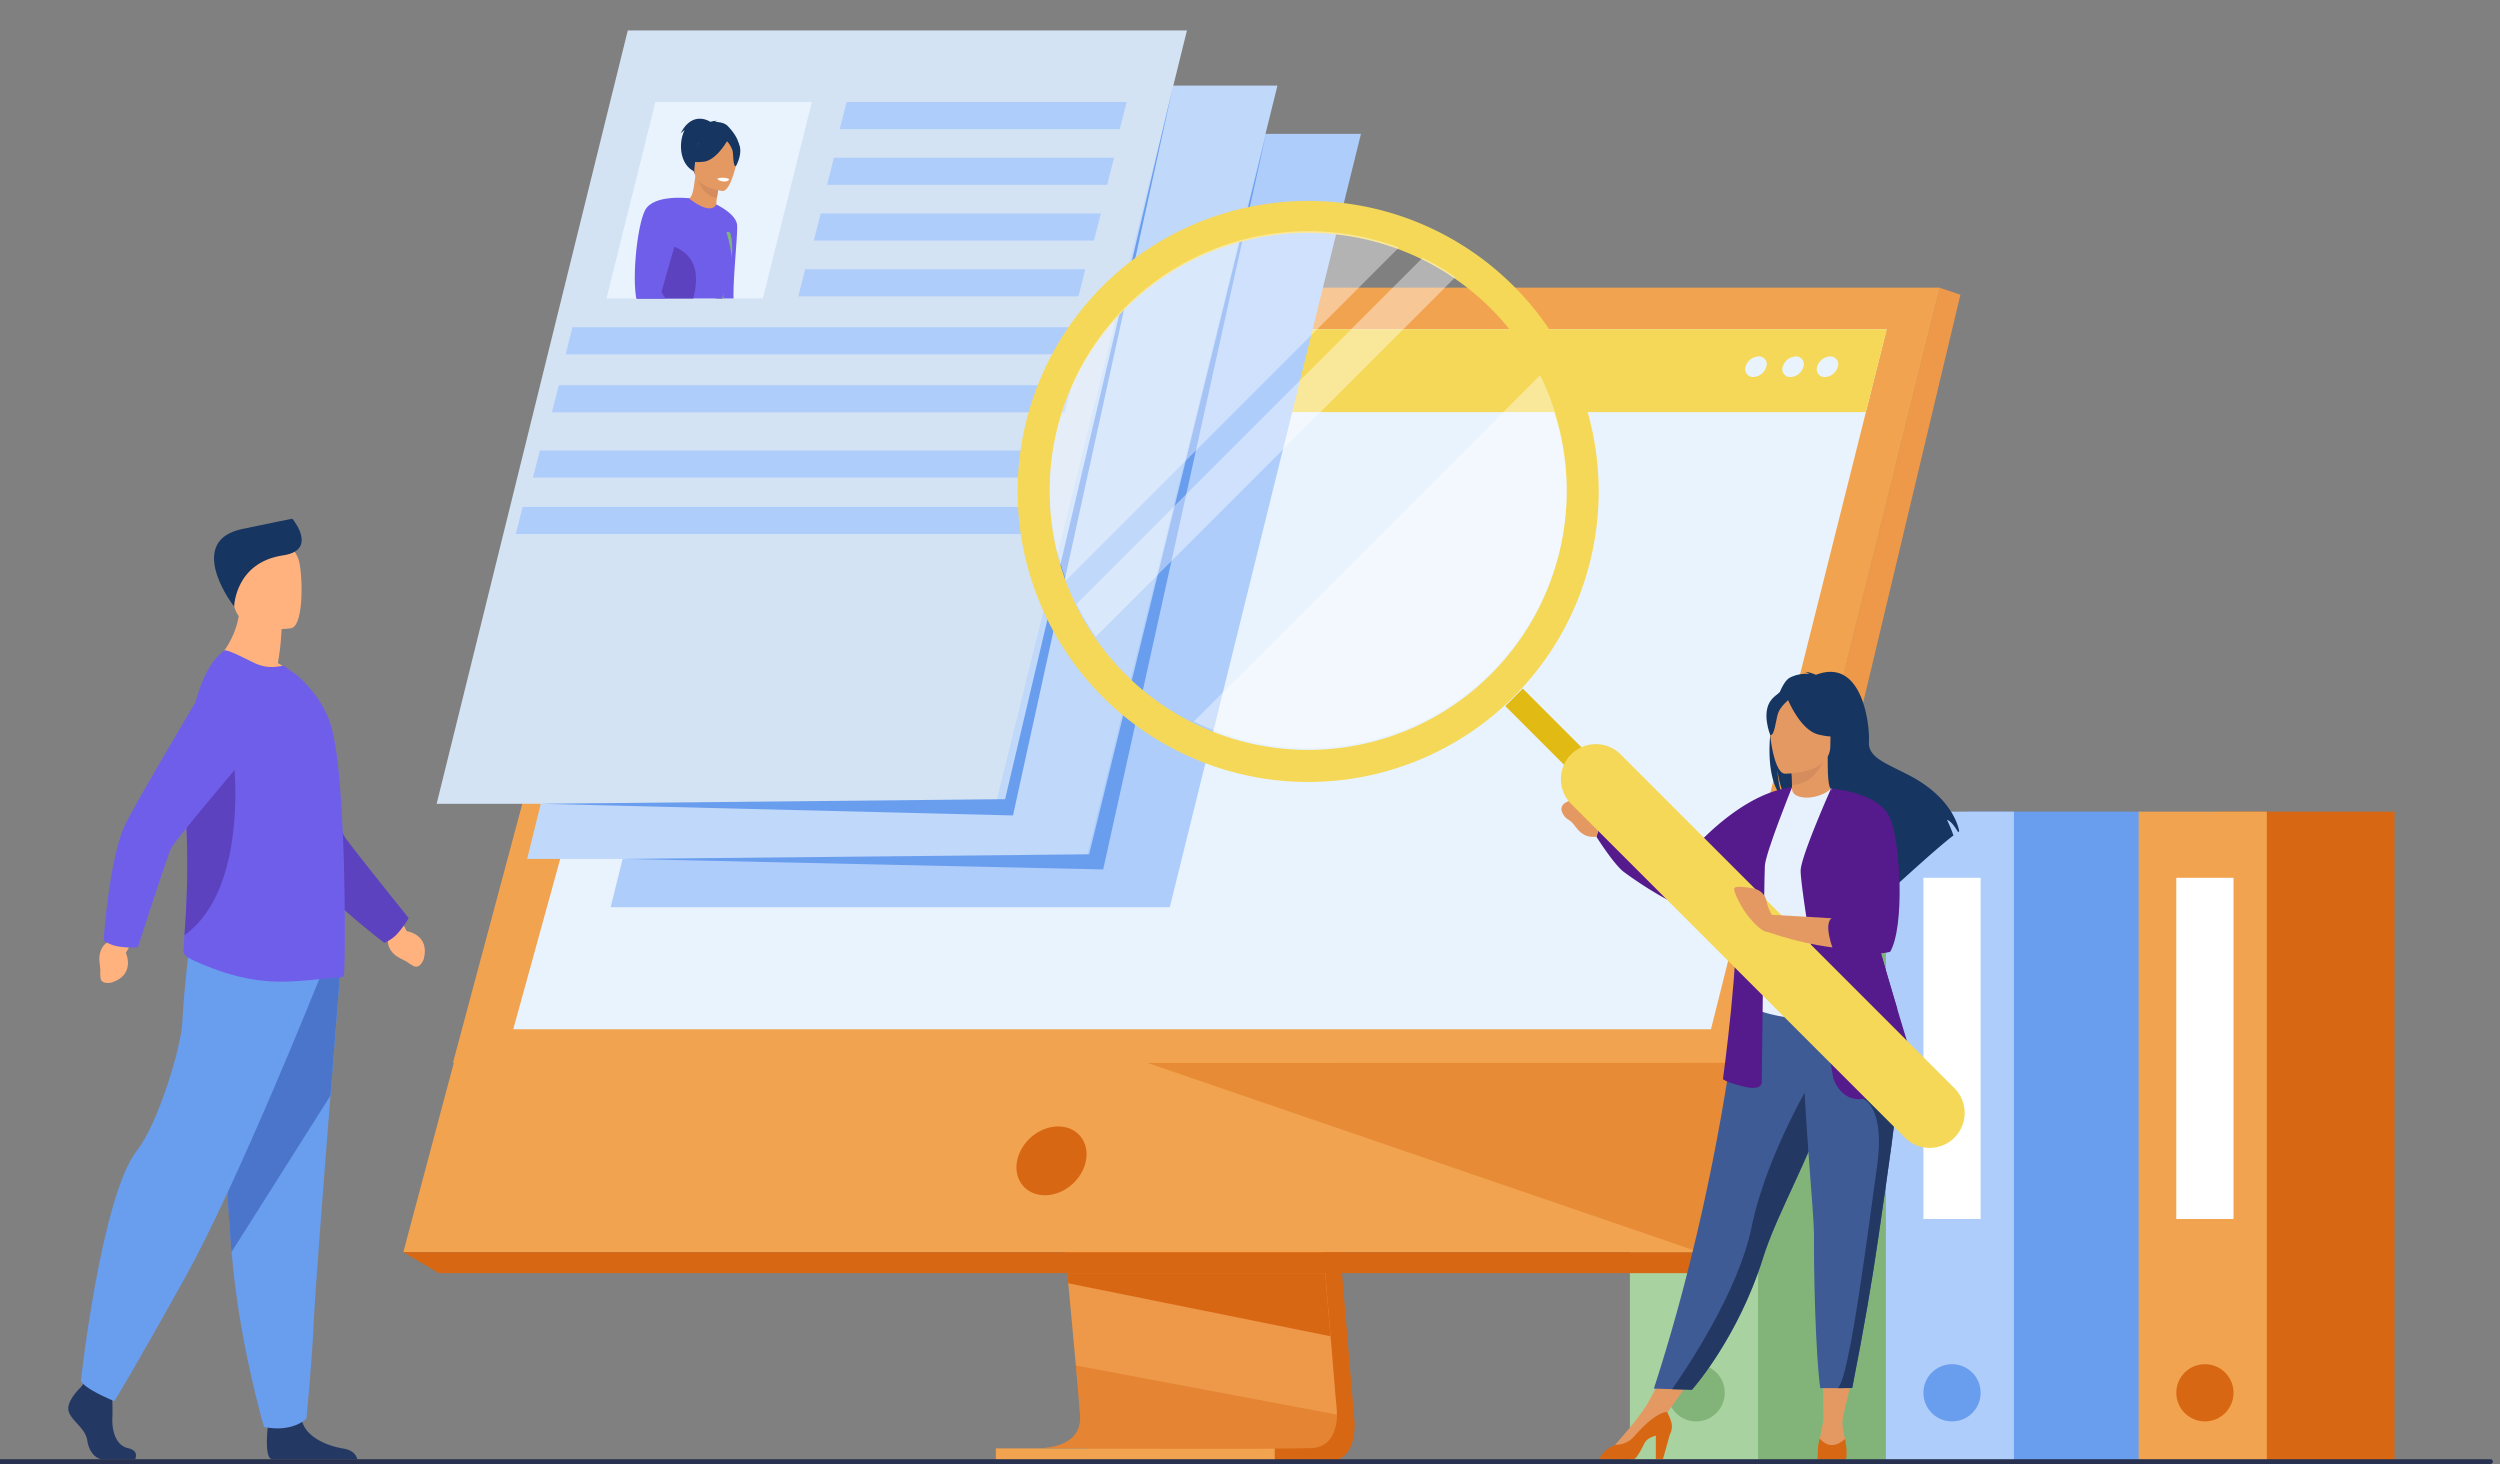 <svg id="Layer_1" data-name="Layer 1" xmlns="http://www.w3.org/2000/svg" xmlns:xlink="http://www.w3.org/1999/xlink" viewBox="0 0 1024 599.65"><rect x="0" y="0" width="1024" height="599.65" fill="#808080" stroke="none"/><defs><style>.cls-1{fill:none;}.cls-2{fill:#82b479;}.cls-3{fill:#a8d29f;}.cls-4{fill:#699dee;}.cls-5{fill:#afcdfb;}.cls-28,.cls-6{fill:#fff;}.cls-10,.cls-7{fill:#d86713;}.cls-8{fill:#f1a34f;}.cls-9{fill:#ee9849;}.cls-10,.cls-28{opacity:0.4;isolation:isolate;}.cls-11{fill:#e9f3fe;}.cls-12{fill:#f5d857;}.cls-13{fill:#233862;}.cls-14{fill:#4a75cb;}.cls-15{fill:#ffb27d;}.cls-16{fill:#163560;}.cls-17{fill:#5d42bf;}.cls-18{fill:#6f5eea;}.cls-19{fill:#c0d8f9;}.cls-20{fill:#d4e3f4;}.cls-21{clip-path:url(#clip-path);}.cls-22{fill:#e49963;}.cls-23{fill:#d68d5d;}.cls-24{fill:#3e5b96;}.cls-25{fill:#e7f1fd;}.cls-26{fill:#551b8c;}.cls-27{fill:#e2ba14;}.cls-29{fill:#283250;}</style><clipPath id="clip-path"><polygon class="cls-1" points="312.46 122.25 248.41 122.25 268.46 41.79 332.51 41.79 312.46 122.25"/></clipPath></defs><rect class="cls-2" x="700.96" y="332.45" width="71.45" height="266.24"/><rect class="cls-3" x="667.61" y="332.45" width="52.5" height="266.24"/><circle class="cls-2" cx="694.74" cy="570.49" r="11.72"/><rect class="cls-4" x="805.77" y="332.45" width="71.45" height="266.24"/><rect class="cls-5" x="772.41" y="332.45" width="52.5" height="266.24"/><circle class="cls-4" cx="799.55" cy="570.49" r="11.72"/><rect class="cls-6" x="787.83" y="359.55" width="23.44" height="139.74"/><rect class="cls-7" x="909.35" y="332.45" width="71.45" height="266.24"/><rect class="cls-8" x="875.99" y="332.45" width="52.5" height="266.24"/><circle class="cls-7" cx="903.13" cy="570.49" r="11.72"/><rect class="cls-6" x="891.41" y="359.55" width="23.44" height="139.74"/><rect class="cls-6" x="682.14" y="361.34" width="23.44" height="139.74"/><path class="cls-7" d="M529.45,280.86l25.19,299.53s2.64,18.2-10.87,18.2H433.25s16.71-3.78,16.51-12.28c-.24-10-29.44-308.27-29.44-308.27Z"/><path class="cls-9" d="M426.08,593.15c4.37,0,88.73.27,110.35,0,9.43-.12,11.08-8.38,11.16-13.73a26.6,26.6,0,0,0-.29-4.46l-.65-7.78L545,547.33l-1.48-17.53-1.89-22.52-1.6-19-17.9-212.83L413,272.59s12.3,124.81,21,215.66c1,10.13,1.89,19.83,2.75,28.89.27,2.89.53,5.72.8,8.48.81,8.59,1.54,16.49,2.18,23.46.34,3.67.65,7.08.94,10.21,1.11,12.25,1.76,20.08,1.77,21.56a12.41,12.41,0,0,1-.22,2.43C440.41,592.83,427.72,593.15,426.08,593.15Z"/><polygon class="cls-8" points="270.53 117.87 794.49 117.87 733.13 364.35 724.73 398.1 696.15 512.9 165.2 512.9 270.53 117.87"/><polygon class="cls-9" points="794.49 117.87 802.99 120.71 707.45 521.48 696.15 512.9 794.49 117.87"/><polygon class="cls-7" points="707.45 521.48 179.77 521.48 165.2 512.9 696.15 512.9 707.45 521.48"/><rect class="cls-8" x="407.89" y="593.27" width="114.25" height="5.43"/><polygon class="cls-7" points="436.94 521.48 437.53 525.63 544.98 547.33 543.5 529.8 542.8 521.48 436.94 521.48"/><path class="cls-10" d="M426.08,593.15c4.37,0,88.73.27,110.35,0,9.43-.12,11.08-8.38,11.16-13.73L440.65,559.3c1.11,12.25,1.76,20.08,1.77,21.56a12.41,12.41,0,0,1-.22,2.43C440.41,592.83,427.72,593.15,426.08,593.15Z"/><polygon class="cls-10" points="469.81 435.3 696.15 512.9 715.48 435.25 469.81 435.3"/><polygon class="cls-8" points="270.53 117.87 794.49 117.87 715.52 435.25 185.52 435.35 270.53 117.87"/><path class="cls-7" d="M416.6,475.49c1.51-7.79,9-14.1,16.83-14.1s12.87,6.31,11.36,14.1-9.05,14.1-16.79,14.1S415.08,483.27,416.6,475.49Z"/><polygon class="cls-11" points="210.23 421.59 700.81 421.59 756.37 200.27 760.63 183.3 764.26 168.82 772.78 134.88 289.27 134.88 279.92 168.82 275.93 183.3 271.25 200.27 210.23 421.59"/><polygon class="cls-12" points="289.27 134.88 772.78 134.88 764.26 168.82 279.92 168.82 289.27 134.88"/><path class="cls-11" d="M749.6,146a3.19,3.19,0,0,1,3.35,3,3.26,3.26,0,0,1-.17,1.2,5.79,5.79,0,0,1-5.3,4.24,3.2,3.2,0,0,1-3.35-3,3.23,3.23,0,0,1,.17-1.2A5.79,5.79,0,0,1,749.6,146Z"/><path class="cls-11" d="M735.5,146a3.19,3.19,0,0,1,3.35,3,3.26,3.26,0,0,1-.17,1.2,5.79,5.79,0,0,1-5.3,4.24,3.2,3.2,0,0,1-3.35-3,3.23,3.23,0,0,1,.17-1.2A5.79,5.79,0,0,1,735.5,146Z"/><path class="cls-11" d="M715,150.22a5.8,5.8,0,0,1,5.31-4.24,3.19,3.19,0,0,1,3.35,3,3.26,3.26,0,0,1-.17,1.2,5.8,5.8,0,0,1-5.3,4.24,3.22,3.22,0,0,1-3.36-3.06A3.16,3.16,0,0,1,715,150.22Z"/><g id="man"><path class="cls-13" d="M33.13,568.18s-6.24,5.79-5,9.9S35,584.93,35.75,590s3.81,7.77,6.55,7.77h13s2-3.54-2.86-4.6-6.71-7-6.4-12.46a99.31,99.31,0,0,0-.46-12.79l-10.36-2.44Z"/><path class="cls-13" d="M146.35,597.72H111.64a3.31,3.31,0,0,1-.68-.2c-2.31-1.16-1.59-10-1.31-12.75.06-.51.09-.81.09-.81s12.19-9.75,13.87-2.28a2.36,2.36,0,0,0,.18.68c2.1,7,11.56,10.16,17,11C145,594.08,146.07,596.5,146.35,597.72Z"/><path class="cls-4" d="M139.37,397.89s-1.85,23.09-4,50.85c-3,37.7-6.51,84-6.86,92.78-.61,15.24-3,39.61-3,39.61s-5.78,5.79-17.36,3.35c0,0-10.32-34.79-13.27-71.6,0-.6-.09-1.21-.14-1.82-2.74-37.46-7-116.36-7-116.36Z"/><path class="cls-14" d="M139.37,397.89s-1.85,23.09-4,50.85L94.8,512.88c0-.6-.09-1.21-.14-1.82-2.74-37.46-7-116.36-7-116.36Z"/><path class="cls-4" d="M130.92,400.64s-33.36,83.62-55.29,123-28.79,50.27-28.79,50.27-12.57-5-13.71-8.46c0,0,8.39-75.86,23.08-94.36,8.3-10.44,18.05-41.8,18.5-52.77s3-32.67,3-32.67Z"/><path class="cls-15" d="M164.65,377.59l1.91,3.8s9.69,1.36,7,11.46c0,0-1.44,4.16-4.11,2.85s-1.36-1.21-5.19-3-6-5.17-5.19-8.29l-.61-3.31Z"/><path class="cls-15" d="M113.81,271.59a99.74,99.74,0,0,0,1.53-14L98.41,244C99,262.73,87,271.75,87,271.75s22.56,11.1,35.59,7A31.28,31.28,0,0,0,113.81,271.59Z"/><path class="cls-15" d="M119.32,257.31s-21.53,3.57-23.55-9.87-6.16-22,7.5-24.89,17.11,1.88,18.88,6.2S124.87,256,119.32,257.31Z"/><path class="cls-16" d="M95.91,248.37s.44-18,20.06-20.9c13.43-2,5.3-13.21,3.76-15,0,0-10.27,2-20.79,4.27C76.88,221.59,93.58,245.69,95.91,248.37Z"/><path class="cls-17" d="M162.39,382.83a36.59,36.59,0,0,0,5-6.79s-24.45-30.4-26.39-33.55-16.84-53.7-16.84-53.7l-37.57-7.62s31.36,64.7,36.55,72.59c8.59,13,34.27,32.43,34.27,32.43A15.64,15.64,0,0,0,162.39,382.83Z"/><path class="cls-18" d="M140.81,399.82a2.16,2.16,0,0,1-1.37.52c-4.9-.07-19.17,2.65-31.25,1.41-10.18-1-19.19-4-28.87-8.33-1.29-.58-4.25-2.15-4.18-3.59s.2-3.86.4-6.73a359.64,359.64,0,0,0,.71-47c-.21-3.69-.32-7.35-.33-11-.1-26.86,5.13-50.63,15.84-58.62.91-.66,6.62,2.22,11.78,4.76,4.76,2.35,8.09,2.3,12.6,1.39l5.93,4.29c5.48,5.09,11.49,12,14.1,22.52,2.22,8.94,3.52,25.07,4.24,41.78.33,7.57.59,15.21.66,22.45v.26c.06.72.06,1.5.06,2.22C141.39,384.8,141.13,399.59,140.81,399.82Z"/><path class="cls-17" d="M75.54,383.1a359.64,359.64,0,0,0,.71-47c-.21-3.69-.32-7.35-.33-11C80.38,314.33,84,306.49,84,306.49H95.26S103.5,362.77,75.54,383.1Z"/><path class="cls-15" d="M53.67,386.59l-2.13,3.68s4.18,8.85-5.74,12.16c0,0-4.27,1.07-4.63-1.88s.26-1.8-.36-6,1-7.9,4.1-8.89l2.43-2.33Z"/><path class="cls-18" d="M48,387.59a36.73,36.73,0,0,0,8.44.47S68.46,351,70,347.59s35.69-43.53,35.69-43.53L91.48,268.45S54.55,330.13,50.8,338.8c-6.2,14.33-8.35,46.44-8.35,46.44A15.42,15.42,0,0,0,48,387.59Z"/></g><polygon class="cls-5" points="479.15 371.58 250.13 371.58 328.42 54.83 557.45 54.83 479.15 371.58"/><polygon class="cls-19" points="444.94 351.82 215.91 351.82 294.21 35.06 523.24 35.06 444.94 351.82"/><polygon class="cls-20" points="407.87 329.23 178.85 329.23 257.14 12.48 486.17 12.48 407.87 329.23"/><polygon class="cls-4" points="518.57 54.83 446.11 349.92 255.71 351.82 451.86 356.13 518.57 54.83"/><polygon class="cls-4" points="480.53 35.06 411.69 327.34 221.29 329.23 414.92 334.01 480.53 35.06"/><polygon class="cls-11" points="312.46 122.25 248.41 122.25 268.46 41.79 332.51 41.79 312.46 122.25"/><polygon class="cls-5" points="458.68 52.9 343.92 52.9 346.75 41.79 461.5 41.79 458.68 52.9"/><polygon class="cls-5" points="453.5 75.72 338.75 75.72 341.57 64.61 456.33 64.61 453.5 75.72"/><polygon class="cls-5" points="448.09 98.55 333.33 98.55 336.16 87.43 450.92 87.43 448.09 98.55"/><polygon class="cls-5" points="441.74 121.37 326.98 121.37 329.81 110.25 444.56 110.25 441.74 121.37"/><polygon class="cls-5" points="441.74 145.13 231.66 145.13 234.49 134.02 444.56 134.02 441.74 145.13"/><polygon class="cls-5" points="436.13 168.9 226.06 168.9 228.88 157.78 438.96 157.78 436.13 168.9"/><polygon class="cls-5" points="428.37 195.65 218.29 195.65 221.12 184.54 431.19 184.54 428.37 195.65"/><polygon class="cls-5" points="421.31 218.76 211.24 218.76 214.06 207.64 424.13 207.64 421.31 218.76"/><g class="cls-21"><path class="cls-22" d="M318.05,130.25s3.75-1.71,5.22-1.19,5.45,2.24,5.36,4-6.48,3.63-10.74,1.55S318.05,130.25,318.05,130.25Z"/><path class="cls-18" d="M319.16,135a2.58,2.58,0,0,1-.26.59c-1.27,2-22.09,2.14-24.47.43-1.06-.76-1.39-11.29-1.42-22.71,0-14.11.36-29.56.36-29.56s8.15,3.78,8.55,8.43-3,32.62-.65,34.33,13.35,1.93,17,3C318.28,129.48,319.84,132.83,319.16,135Z"/><path class="cls-16" d="M298.1,51.64c-1.43-1.49-3.75-1.62-5.25-1.73a2.44,2.44,0,0,1,1.2-.39,8.24,8.24,0,0,0-3.08.39s-7.27-5-12.2,4.76c0,0,.72-.69,1.68-1.45-2.84,5.61-1.89,14.79,4.47,17.22C289.06,72,312.7,66.84,298.1,51.64Z"/><path class="cls-22" d="M293.69,86.05s-4.4,1.65-7.42.38c-2.84-1.18-4.27-5.25-4.23-5.25,1.28-.09,1.86-1.75,2.79-9.12l.55.18,9.24,3.11s-.61,3-1,5.76C293.33,83.47,293.18,85.73,293.69,86.05Z"/><path class="cls-23" d="M294.62,75.35s-.61,3-1,5.76c-5.28-.83-7.46-6-8.26-8.87Z"/><path class="cls-16" d="M284.54,71.08s-2.22-4.75-2.4-8.59c-.12-2.74,2.53-12.5,12.33-9.78a13.68,13.68,0,0,1,5.35,2.86c2,1.74,4.7,5.31.08,13.53l-1.29,2.81Z"/><path class="cls-22" d="M296,78.24S283.43,76.82,284.43,69s.06-13.27,8.13-12.69,9.25,3.76,9.55,6.45S299.34,78.41,296,78.24Z"/><path class="cls-2" d="M296.87,95.94c-.11-.92,1.86-1.34,2.22-.49a17.25,17.25,0,0,1,.74,5c.44,4.39-1.3,10.1-1.3,10.1Z"/><path class="cls-16" d="M302.34,58.37c-1.64-2.6-3.17-2.28-4.08-1.68-2.19-4.41-11.52.34-11.52.34a15,15,0,0,1-6,8.19s2.11,1.71,7.56,1c4.29-.53,8.06-6,9.48-8.37a10,10,0,0,1,2.31,4c.37,2.08.12,6.21,1.33,6.23C301.39,68.17,304.79,62.27,302.34,58.37Z"/><path class="cls-6" d="M293.87,73.14s.1,1,2.59,1.19c0,0,2.09.14,2.17-1A6.68,6.68,0,0,0,293.87,73.14Z"/><path class="cls-2" d="M319.16,135a2.58,2.58,0,0,1-.26.59c-1.27,2-22.09,2.14-24.47.43-1.06-.76-1.4-13.85,1.53-25.14.69,6.76-.58,20.29,3,21.39C302.93,133.49,313.89,133.52,319.16,135Z"/><path class="cls-18" d="M299.22,111.21c-8.26,23.86-4.49,28.17-7.45,30.24,0,0-2.47.71-2.49.73-3.07,2-2.76-.88-11.9,1.75a140.91,140.91,0,0,1-14.75,3.74,28.88,28.88,0,0,1-5,.46c-2.82,0-4.83-.78-5.27-2.75-1.26-5.72,10.07-19,9-29.19v-.26a11.61,11.61,0,0,1,.27-3c1.16-5.46,5.69-13,10.19-19.42,5-7,9.9-12.63,10.24-12.36,9.71,7.6,11.33,2.54,11.33,2.54S302,103.07,299.22,111.21Z"/><path class="cls-17" d="M290.16,141.94h0c-3.06,2-3.64-.64-12.78,2a140.91,140.91,0,0,1-14.75,3.74,29.9,29.9,0,0,0-5,.46c-2.82,0-4.83-.78-5.27-2.75-1.26-5.72,10.07-19,9-29.19v-.26a9.47,9.47,0,0,1,.27-3c1-4.13,4.72-8.28,9.07-14.46,2,2.78,19.95,2.19,12.63,26C281.07,131.86,289.82,136,290.16,141.94Z"/><path class="cls-22" d="M289.15,143.08s4-.42,5.66.53,5,3.25,4.53,4.19-4.72.92-6.37-.29-3.11-.14-5.19-1.14S289.15,143.08,289.15,143.08Z"/><path class="cls-18" d="M282,81.18s-14.3-1.66-17.75,4.89-5.8,30.86-3,38.62,22.77,20.36,25.08,21.06,4.25-2.75,4.21-3.16S270.63,121.3,271,119.45,282,81.18,282,81.18Z"/></g><polygon class="cls-22" points="759.64 560.18 754.54 581.69 746.89 581.64 746.61 560.18 759.64 560.18"/><polygon class="cls-22" points="695.3 561.1 680.77 581.69 675.11 574.42 683.86 558.27 695.3 561.1"/><path class="cls-16" d="M733.08,277.59a14.68,14.68,0,0,1,8-1.54,3.73,3.73,0,0,0-1.69-.8c1.37-.21,4.43,1.16,4.43,1.16,19.09-7.36,22.09,20.75,21.69,27.28s6.42,8.66,16.35,13.81c19,9.82,20.62,23,20.62,23l-.47.3c-.94-1.59-2.87-4.58-4.51-5a63.52,63.52,0,0,1,2.63,6.39c-5.59,4.26-16,13.68-23.34,20.36a10.56,10.56,0,0,0-.5-4.14l-.9,5.43c-3.9,3.58-6.59,6.11-6.59,6.11.48-5.28-23.87-33.13-36.57-41.47-3.09-4.56-4.19-12.6-4.28-13.23.54,6.37,1.63,9.95,2.6,12C719.82,317.21,726.08,281.53,733.08,277.59Z"/><path class="cls-22" d="M733,328.79c-.06,0,6.13,3.25,10.8,2,4.38-1.19,7.25-6.88,7.19-6.89-1.86-.37-2.4-2.92-2.36-13.89l-.84.17L733.68,313s.32,4.44.33,8.63C734,325.08,733.81,328.42,733,328.79Z"/><path class="cls-23" d="M733.68,312.94s.32,4.44.33,8.63c7.9-.22,12.07-7.43,13.78-11.42Z"/><path class="cls-16" d="M749.25,308.59s4.14-6.54,5.13-12.13c.71-4-1.32-18.8-16.19-16.66a20.13,20.13,0,0,0-8.38,3.16c-3.23,2.18-7.89,6.89-2.68,19.81l1.35,4.36Z"/><path class="cls-24" d="M677.42,568.77l7.48.23,8.1.25s18.71-20.83,29.2-54.22c.24-.77.5-1.56.77-2.36,5.75-16.74,17.65-37.76,23.93-56.79,1-3,1.89-5.88,2.7-8.58.26-.86.51-1.71.74-2.55a200.85,200.85,0,0,0,7.2-37.88l-45.3.36S704.92,484.19,677.42,568.77Z"/><path class="cls-25" d="M718.58,381.2c.11,21.56-3.16,30.81-3.16,30.81a60.92,60.92,0,0,0,42.45,2.6c.27-.09,17.34-3.51,17.34-3.51-.39-.88-5.1-15.79-5.47-16.59-4.87-10.45-5.54-15.52-6.12-18.74a68.71,68.71,0,0,1-.56-18.06,145.57,145.57,0,0,1,5.59-28.36c-6.28-1.43-12.16-3.94-18.7-6.39-1.5,1.87-6.1,3.83-10.09,3.74-4.59-.1-6.08-2.07-5.84-4.22-4.9,2.73-8.8,5.3-8.8,5.3C721.06,335,712.63,342,712,353.1,711.86,355.83,718.58,380.59,718.58,381.2Z"/><path class="cls-26" d="M692.28,349.17c6.65-7.77,23.88-24.62,41.66-26.69l-15.34,29.9a13.27,13.27,0,0,1-5.41,8.11C702.06,367.8,687.91,371,687.91,371s-9.59-4.18-22.69-13.78c-4.11-3-11.33-14.5-11.33-14.5l2-6.52s12.26,6.85,16.65,8.83c2.49,1.13,8.24,3.82,12.29,5.72A6.32,6.32,0,0,0,692.28,349.17Z"/><path class="cls-22" d="M731,316.9s18.69.31,18.7-11.33,2.44-19.44-9.5-20.13-14.2,3.75-15.2,7.64S726.18,316.52,731,316.9Z"/><path class="cls-16" d="M731.73,285.16s5.12,13.65,13,15.67,11.26-.08,11.26-.08a22.25,22.25,0,0,1-7.3-13.16S735.59,278.65,731.73,285.16Z"/><path class="cls-16" d="M733,286.26s-3.82,3.05-4.75,6-1.35,9.06-3.13,8.86c0,0-3.86-9.29.47-14.54C730.19,281,733,286.26,733,286.26Z"/><path class="cls-22" d="M655.84,336.23s-2.64-9.5-13.08-8.16c-1.2.38-4.7,1.77-2.46,5.52,1.65,2.76,2.37,1.34,5,5s5.41,4.55,8.63,4.11Z"/><path class="cls-22" d="M754.79,580.49a20.75,20.75,0,0,0,1,8.81s1.25,5.71-4.37,5.81-7-.42-6.36-3.92,1.85-9.55,1.85-9.55Z"/><path class="cls-7" d="M744.51,597.59l.35.19h11l.31-.19c.64-2.86-.4-8.25-.4-8.25-6.36,5.83-10.34-.14-10.34-.14C744.39,591.65,744.51,597.59,744.51,597.59Z"/><path class="cls-22" d="M661.57,591.76s10.36-11.49,13.54-17.34l7.7,3.94L665.6,594.53l-4-.53Z"/><path class="cls-7" d="M655.15,597.74h14.17c1.37-1,2.64-3.38,4.22-6.55.85-1.69,2.75-2.63,4.69-3.14v9.54h2.94L684,587.45c1.83-3.37.14-6.43-1.15-9.09-1.5,0-5.54,1-13.19,9.65a10,10,0,0,1-8,3.75.24.24,0,0,1-.11.06C656.84,593.9,655.52,596.48,655.15,597.74Z"/><path class="cls-26" d="M734,322.48s-10.79,26.72-11.11,32.11S721.62,443,721.62,443s.63,3.81-6.68,2.22-9.22-3.18-9.22-3.18,7-51.2,5.08-69,14.63-46.86,14.63-46.86Z"/><path class="cls-13" d="M684.9,569l8.1.25s18.71-20.83,29.2-54.22c.24-.77.5-1.56.77-2.36,5.75-16.74,17.65-37.76,23.93-56.79,1-3,1.89-5.88,2.7-8.58.26-.86.51-1.71.74-2.55l-6.67-5.06s-20,32.43-26.23,63C712.05,529.16,690.48,561.07,684.9,569Z"/><path class="cls-24" d="M743,505.49c-.12,14.85.63,49,2.57,63.1h7.17c4,0,5.94-.06,5.94-.06,4.85-24.56,8.3-44.89,10.82-62.4,2.06-14.38,3.89-26.7,5.3-37.31s2.4-19.61,2.75-27.16c.06-1.19.1-2.35.12-3.47s0-2.23,0-3.29l-39.14-3.82C739,457.09,743,496.86,743,505.49Z"/><path class="cls-13" d="M752.72,568.59c4,0,5.94-.06,5.94-.06,4.85-24.56,8.3-44.89,10.82-62.4,2.06-14.38,3.89-26.7,5.3-37.31s2.4-19.61,2.75-27.16l-14.36,8.45s9.17,3.23,5.67,27.72S757.59,565.13,752.72,568.59Z"/><path class="cls-26" d="M750.87,441.42s2.76,10,12.3,8.69,23.1-7,23.1-7-4.07-12.88-9.14-29.81c-6.14-20.48-13.74-46.9-17.32-63.56a101.7,101.7,0,0,1-1.94-11.36L750,323s-11.8,26.48-12.43,33.16S750.87,441.42,750.87,441.42Z"/><path class="cls-26" d="M751.29,370.18c.43,10.82,3,31.8,25.66,43l.18.08c-6.14-20.48-13.74-46.9-17.32-63.56C755.65,356,751.06,364.23,751.29,370.18Z"/><rect class="cls-27" x="629.32" y="279.73" width="10.12" height="40.23" transform="translate(-26.22 536.4) rotate(-45)"/><path class="cls-12" d="M643.53,309h0a14.34,14.34,0,0,1,20.28,0L800.52,445.71a14.33,14.33,0,0,1,0,20.27h0a14.33,14.33,0,0,1-20.27,0L643.53,329.27A14.34,14.34,0,0,1,643.53,309Z"/><path class="cls-12" d="M451.68,117.15a119,119,0,1,0,168.29,0l0,0A119,119,0,0,0,451.68,117.15Zm159,159a105.88,105.88,0,1,1,0-149.74h0A105.89,105.89,0,0,1,610.68,276.15Z"/><path class="cls-22" d="M760.4,355.2,750,323s13.19,3.92,19.82,7.26c0,0,4.14,5.34,6.7,17.65,0,0,2.7,29.56-3.34,40.37,0,0-19.08,3.82-49.61-6.68v-7s33.39,1.75,40.23,2.54Z"/><path class="cls-26" d="M750,323s19.37,1.36,24,11.75,6.15,44.94.21,55.12c0,0-8.17,2.33-22.62-.38l-.54-.1s-4.61-11.29-.48-13.51c0,0,12.19.63,10.92-3.39S750,323,750,323Z"/><path class="cls-22" d="M727,376.5a16.85,16.85,0,0,1-3.23-6.52c-.57-3.29-2.33-5.73-6.92-6.33s-6.56-.67-6.55.62S714,374.59,720.59,380,727,376.5,727,376.5Z"/><path class="cls-28" d="M582.7,105.59,440.91,247.39a106.48,106.48,0,0,0,7.91,13.43L596.13,113.51A106.55,106.55,0,0,0,582.7,105.59Z"/><path class="cls-28" d="M573,101.39A105.92,105.92,0,0,0,436.7,237.67Z"/><path class="cls-28" d="M489,295.52A105.91,105.91,0,0,0,630.83,153.68Z"/><path class="cls-29" d="M-54.49,599.65H1020.08a1,1,0,0,0,1-.95h0a1,1,0,0,0-1-1H-54.49a1,1,0,0,0-.95,1h0A1,1,0,0,0-54.49,599.65Z"/></svg>